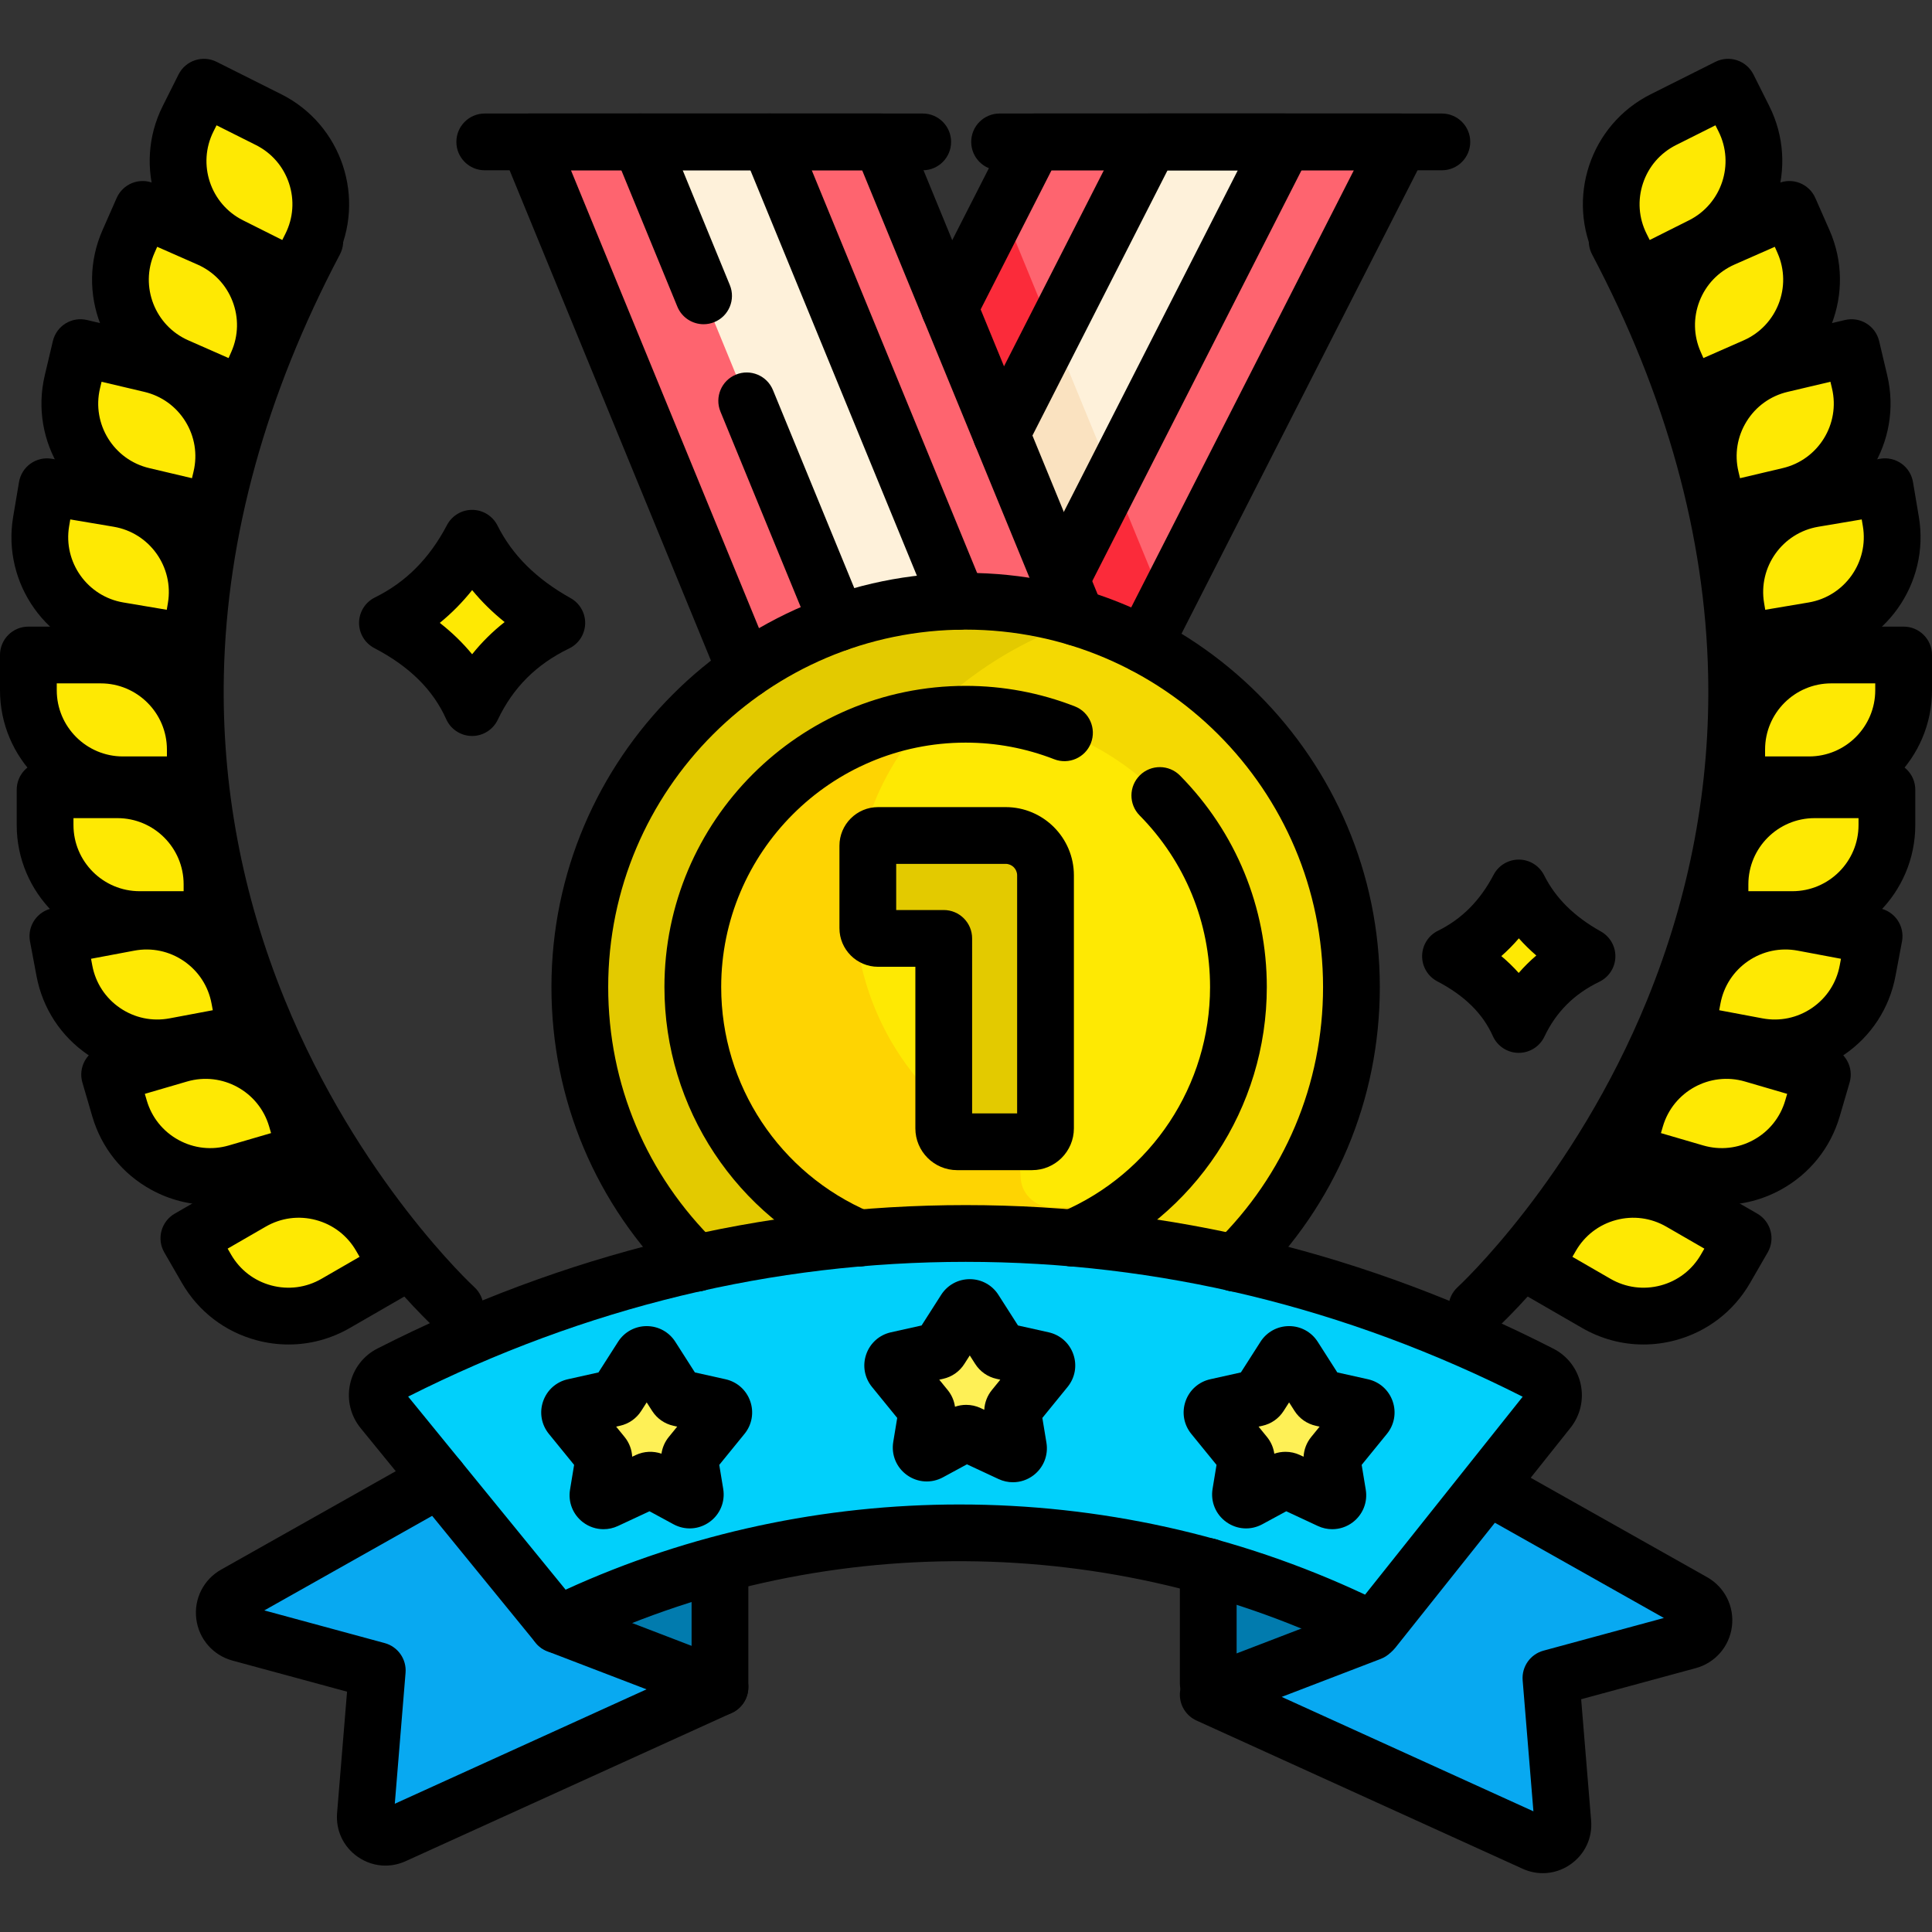 <svg id="Capa_1" enable-background="new 0 0 510.588 510.588" height="512" viewBox="0 0 510.588 510.588" width="512" xmlns="http://www.w3.org/2000/svg"><rect x="0" y="0" width="510.588" height="510.588" fill="#333333" stroke="none"/><g fill="#fee903"><path d="m60.848 64.921 17.096 8.572 4.178-8.333c6.186-12.337 1.199-27.353-11.138-33.539l-13.238-6.637c-2.131-1.069-4.725-.207-5.793 1.924l-2.243 4.474c-6.186 12.337-1.199 27.353 11.138 33.539z"/><path d="m46.749 96.81 17.505 7.704 3.755-8.532c5.559-12.632-.174-27.378-12.805-32.938l-13.554-5.965c-2.182-.96-4.729.03-5.69 2.212l-2.016 4.581c-5.56 12.632.174 27.379 12.805 32.938z"/><path d="m37.698 131.006 18.612 4.398 2.144-9.072c3.173-13.431-5.142-26.892-18.573-30.065l-14.411-3.406c-2.32-.548-4.645.888-5.193 3.208l-1.151 4.871c-3.174 13.432 5.141 26.892 18.572 30.066z"/><path d="m31.363 166.617 18.859 3.177 1.549-9.192c2.293-13.609-6.881-26.5-20.49-28.793l-14.603-2.46c-2.351-.396-4.578 1.189-4.974 3.539l-.832 4.936c-2.292 13.609 6.882 26.5 20.491 28.793z"/><path d="m32.489 207.411h19.125v-9.322c0-13.801-11.188-24.989-24.989-24.989h-14.808c-2.384 0-4.317 1.933-4.317 4.317v5.005c0 13.801 11.188 24.989 24.989 24.989z"/><path d="m36.906 243.028h19.125v-9.322c0-13.801-11.188-24.989-24.989-24.989h-14.808c-2.384 0-4.317 1.933-4.317 4.317v5.005c0 13.801 11.188 24.989 24.989 24.989z"/><path d="m46.199 276.501 18.795-3.535-1.723-9.161c-2.551-13.563-15.614-22.491-29.177-19.94l-14.553 2.737c-2.343.441-3.885 2.697-3.444 5.04l.925 4.919c2.551 13.563 15.614 22.491 29.177 19.94z"/><path d="m62.582 309.914 18.358-5.363-2.614-8.948c-3.87-13.247-17.746-20.849-30.993-16.979l-14.214 4.152c-2.288.668-3.601 3.065-2.933 5.354l1.404 4.804c3.868 13.249 17.745 20.85 30.992 16.98z"/><path d="m88.713 344.461 16.563-9.562-4.661-8.073c-6.9-11.952-22.183-16.047-34.135-9.147l-12.824 7.404c-2.065 1.192-2.772 3.832-1.58 5.897l2.503 4.335c6.899 11.952 22.182 16.047 34.134 9.146z"/><path d="m449.74 64.921-17.096 8.572-4.178-8.333c-6.186-12.337-1.199-27.353 11.138-33.539l12.582-6.309c2.493-1.25 5.528-.242 6.778 2.251l1.915 3.819c6.185 12.337 1.198 27.353-11.139 33.539z"/><path d="m463.839 96.81-17.505 7.704-3.755-8.532c-5.56-12.632.174-27.378 12.805-32.938l12.882-5.67c2.553-1.124 5.533.035 6.657 2.588l1.721 3.91c5.559 12.632-.174 27.379-12.805 32.938z"/><path d="m472.89 131.006-18.612 4.398-2.143-9.072c-3.173-13.431 5.142-26.892 18.573-30.065l13.698-3.236c2.714-.641 5.435 1.039 6.076 3.754l.982 4.157c3.172 13.43-5.143 26.89-18.574 30.064z"/><path d="m479.225 166.617-18.859 3.177-1.549-9.192c-2.293-13.609 6.881-26.5 20.49-28.793l13.879-2.338c2.75-.463 5.356 1.391 5.819 4.141l.71 4.212c2.293 13.609-6.881 26.5-20.49 28.793z"/><path d="m478.099 207.411h-19.125v-9.322c0-13.801 11.188-24.989 24.989-24.989h14.075c2.789 0 5.05 2.261 5.05 5.05v4.272c0 13.801-11.188 24.989-24.989 24.989z"/><path d="m473.682 243.028h-19.125v-9.322c0-13.801 11.188-24.989 24.989-24.989h14.075c2.789 0 5.05 2.261 5.05 5.05v4.272c0 13.801-11.188 24.989-24.989 24.989z"/><path d="m464.389 276.501-18.795-3.535 1.723-9.161c2.551-13.563 15.614-22.491 29.177-19.94l13.832 2.601c2.741.516 4.545 3.155 4.03 5.897l-.789 4.198c-2.552 13.563-15.615 22.491-29.178 19.94z"/><path d="m448.006 309.914-18.358-5.363 2.614-8.948c3.87-13.247 17.746-20.849 30.993-16.979l13.51 3.947c2.677.782 4.214 3.586 3.431 6.264l-1.198 4.1c-3.869 13.248-17.745 20.849-30.992 16.979z"/><path d="m421.874 344.461-16.563-9.562 4.661-8.073c6.9-11.952 22.183-16.047 34.135-9.147l12.189 7.037c2.415 1.395 3.243 4.483 1.848 6.899l-2.136 3.699c-6.899 11.953-22.182 16.048-34.134 9.147z"/></g><path d="m302.323 170.428 67.709-132.927h-96.728l-22.382 43.941-8.631 19.618v114.032h59.698z" fill="#fe646f"/><path d="m264.604 54.581-13.682 26.861-8.631 19.618v105.233h39.239 20.525l.268-35.866 5.455-10.708z" fill="#fb2b3a"/><path d="m280.41 153.253 58.961-115.752h-35.406l-39.358 77.267v75.488h15.891z" fill="#fef1da"/><path d="m278.289 87.908-13.682 26.861v75.487h15.891l-.088-37.003 13.682-26.861z" fill="#fae2c0"/><path d="m284.485 163.176-51.607-125.675h-93.174l57.329 139.61 7.487 20.382h48.684 31.281z" fill="#fe646f"/><path d="m253.204 158.923-49.86-121.422h-34.105l52.202 127.125v32.867h31.763z" fill="#fef1da"/><path d="m326.37 333.858c18.99-18.519 30.786-44.378 30.786-72.998 0-56.312-45.65-101.962-101.962-101.962s-101.962 45.65-101.962 101.962c0 28.62 11.797 54.481 30.787 73v18.631h142.632z" fill="#f4d902"/><path d="m215.451 260.86c0-45.462 29.756-83.969 70.853-97.122-9.808-3.139-20.259-4.84-31.109-4.84-56.312 0-101.962 45.65-101.962 101.962 0 28.62 11.797 54.481 30.787 73v18.631h62.218v-18.631c-18.99-18.519-30.787-44.38-30.787-73z" fill="#e3ca00"/><path d="m283.432 327.214c25.783-10.987 43.86-36.557 43.86-66.354 0-39.819-32.279-72.098-72.098-72.098-39.818 0-72.098 32.279-72.098 72.098 0 29.8 18.081 55.373 43.869 66.357v13.594h57.009z" fill="#fee903"/><path d="m297.743 319.052h-19.721c-4.593 0-8.317-3.724-8.317-8.317 0-3.114-1.738-5.971-4.512-7.387-23.361-11.928-39.357-36.218-39.357-64.248 0-19.273 7.577-36.766 19.897-49.701-35.344 4.637-62.636 34.851-62.636 71.46 0 29.8 18.081 55.373 43.869 66.357v13.594h57.009l-.543-13.598c5.101-2.172 9.894-4.925 14.311-8.16z" fill="#fed402"/><path d="m447.464 423.351c4.36 2.45 3.55 8.96-1.28 10.27l-36.3 9.85 3.14 38.27c.34 4.07-3.82 6.99-7.53 5.3l-86.18-39.17 1-.38 41.9-16.08.37-.76c.1.05.2.1.3.15l30.34-38.09.33.26z" fill="#08a9f1"/><path d="m190.274 445.871-86.18 39.17c-3.71 1.69-7.87-1.23-7.53-5.3l3.14-38.27-36.3-9.85c-4.83-1.31-5.64-7.82-1.28-10.27l53.91-30.38 31.34 38.44z" fill="#08a9f1"/><path d="m362.584 430.651-.37.76-42.9 16.46v-3-30.84c14.83 4.12 29.33 9.66 43.27 16.62z" fill="#017bae"/><path d="m190.274 415.001v30.87l-42.9-16.46c13.71-6.68 27.95-11.98 42.5-15.9z" fill="#017bae"/><path d="m319.314 414.031c-42.26-11.75-87.18-11.93-129.44-.52-14.55 3.92-28.79 9.22-42.5 15.9l-31.34-38.44-14.91-18.28c-2.54-3.12-1.55-7.8 2.03-9.62 97.07-49.42 207.06-49.49 303.96.03 3.55 1.82 4.55 6.44 2.07 9.57l-15.96 20.04-30.34 38.09c-.1-.05-.2-.1-.3-.15-13.94-6.96-28.44-12.5-43.27-16.62z" fill="#01d0fb"/><path d="m229.346 223.507v21.788c0 1.494 1.211 2.706 2.706 2.706h17.359v50.206c0 1.955 1.585 3.541 3.541 3.541h19.815c1.955 0 3.541-1.585 3.541-3.541v-66.873c0-5.817-4.715-10.532-10.532-10.532h-33.723c-1.496 0-2.707 1.211-2.707 2.705z" fill="#e3ca00"/><path d="m257.541 346.238 6.511 10.189c.211.33.543.562.925.647l10.526 2.346c1.074.239 1.52 1.525.826 2.378l-8.384 10.301c-.268.329-.381.756-.312 1.175l1.522 9.23c.194 1.174-1.007 2.084-2.085 1.582l-11.1-5.175c-.425-.198-.918-.183-1.33.04l-9.005 4.88c-1.082.586-2.365-.327-2.165-1.542l1.486-9.015c.069-.418-.045-.846-.312-1.175l-8.384-10.301c-.694-.853-.248-2.139.826-2.378l10.526-2.346c.382-.085.714-.318.925-.647l6.511-10.189c.581-.91 1.911-.91 2.493 0z" fill="#fef056"/><path d="m341.929 358.646 6.511 10.189c.211.33.543.562.925.647l10.526 2.346c1.074.239 1.52 1.525.826 2.378l-8.384 10.301c-.268.329-.381.756-.312 1.175l1.522 9.23c.194 1.174-1.007 2.084-2.085 1.582l-11.1-5.175c-.425-.198-.918-.183-1.33.04l-9.005 4.88c-1.082.586-2.365-.327-2.165-1.542l1.486-9.015c.069-.418-.045-.846-.312-1.175l-8.384-10.301c-.694-.853-.248-2.139.826-2.378l10.526-2.346c.382-.085.714-.318.925-.647l6.511-10.189c.581-.91 1.911-.91 2.493 0z" fill="#fef056"/><path d="m169.659 358.646-6.511 10.189c-.211.33-.543.562-.925.647l-10.526 2.346c-1.074.239-1.52 1.525-.826 2.378l8.384 10.301c.268.329.381.756.312 1.175l-1.522 9.23c-.194 1.174 1.007 2.084 2.085 1.582l11.1-5.175c.425-.198.918-.183 1.33.04l9.005 4.88c1.082.586 2.365-.327 2.165-1.542l-1.486-9.015c-.069-.418.045-.846.312-1.175l8.384-10.301c.694-.853.248-2.139-.826-2.378l-10.526-2.346c-.382-.085-.714-.318-.925-.647l-6.511-10.189c-.582-.91-1.911-.91-2.493 0z" fill="#fef056"/><path d="m399.432 238.046c-3.312 5.244-7.497 9.534-12.66 12.754-1.43.892-1.437 2.977-.006 3.867 5.369 3.339 9.655 7.431 12.677 12.402.897 1.475 3.014 1.483 3.912.009 3.128-5.13 7.321-9.326 12.647-12.528 1.439-.865 1.468-2.942.062-3.86-5.116-3.338-9.485-7.444-12.785-12.649-.894-1.409-2.955-1.406-3.847.005z" fill="#fee903"/><path d="m121.985 147.022c-3.919 6.04-8.795 11.033-14.737 14.859-2.041 1.314-1.955 4.296.089 5.606 6.126 3.925 11.076 8.667 14.668 14.353 1.298 2.055 4.305 2.061 5.601.005 3.701-5.873 8.558-10.733 14.636-14.521 2.08-1.296 2.153-4.261.116-5.625-5.884-3.938-10.945-8.724-14.852-14.695-1.292-1.975-4.237-1.961-5.521.018z" fill="#fee903"/><path d="m362.879 438.305c-1.137 0-2.284-.258-3.355-.795-65.34-32.734-143.42-33.244-208.865-1.357-3.129 1.524-6.897.695-9.098-2.003l-46.247-56.717c-2.653-3.252-3.678-7.476-2.811-11.586.868-4.11 3.512-7.561 7.254-9.465 49.391-25.144 101.688-37.896 155.439-37.9h.031c53.787 0 106.034 12.766 155.295 37.942 3.708 1.896 6.339 5.317 7.22 9.39.88 4.07-.104 8.272-2.696 11.528l-46.296 58.135c-1.462 1.836-3.644 2.828-5.871 2.828zm-109.303-40.702c36.701 0 73.423 7.949 107.181 23.832l41.655-52.307c-46.746-23.652-96.265-35.646-147.185-35.646-.013 0-.018 0-.03 0-50.891.004-100.454 11.985-147.332 35.608l41.612 51.033c32.833-15.016 68.459-22.52 104.099-22.52z"/><path d="m101.857 493.041c-2.586 0-5.146-.796-7.364-2.356-3.764-2.647-5.785-6.967-5.408-11.553l2.634-32.057-30.281-8.217c-5.15-1.397-8.904-5.723-9.564-11.018s1.917-10.408 6.565-13.027l53.909-30.377c3.608-2.031 8.183-.756 10.216 2.853s.756 8.183-2.853 10.216l-49.858 28.095 31.815 8.633c3.49.947 5.807 4.249 5.511 7.853l-2.844 34.61 66.527-30.238-26.177-10.045c-3.866-1.483-5.799-5.822-4.314-9.689 1.483-3.865 5.816-5.803 9.689-4.314l42.9 16.463c2.822 1.083 4.718 3.755 4.81 6.776.091 3.021-1.642 5.803-4.394 7.054l-86.182 39.172c-1.719.779-3.534 1.166-5.337 1.166z"/><path d="m190.273 453.373c-4.143 0-7.5-3.357-7.5-7.5v-30.872c0-4.143 3.357-7.5 7.5-7.5s7.5 3.357 7.5 7.5v30.872c0 4.143-3.357 7.5-7.5 7.5z"/><path d="m407.729 495.041c-1.802 0-3.616-.386-5.337-1.168l-86.182-39.172c-2.752-1.251-4.484-4.032-4.394-7.054.092-3.021 1.987-5.693 4.81-6.776l42.9-16.463c3.869-1.483 8.206.448 9.689 4.314 1.484 3.867-.448 8.206-4.314 9.689l-26.177 10.045 66.527 30.239-2.844-34.611c-.296-3.604 2.021-6.905 5.511-7.853l31.815-8.633-49.858-28.095c-3.608-2.033-4.886-6.607-2.853-10.216s6.606-4.884 10.216-2.853l53.909 30.377c4.648 2.619 7.226 7.732 6.565 13.027s-4.414 9.62-9.564 11.018l-30.281 8.217 2.634 32.057c.377 4.586-1.645 8.905-5.408 11.553-2.216 1.562-4.777 2.358-7.364 2.358zm36.057-65.159h.01z"/><path d="m319.314 452.373c-4.143 0-7.5-3.357-7.5-7.5v-30.872c0-4.143 3.357-7.5 7.5-7.5s7.5 3.357 7.5 7.5v30.872c0 4.143-3.357 7.5-7.5 7.5z"/><path d="m120.286 353.192c-1.8 0-3.604-.644-5.04-1.95-1.333-1.212-32.889-30.27-53.629-80.773-12.199-29.708-18.074-60.68-17.46-92.057.766-39.11 11.67-78.872 32.409-118.181 1.935-3.662 6.47-5.065 10.134-3.134 3.663 1.934 5.066 6.47 3.134 10.134-19.566 37.084-29.886 74.454-30.671 111.074-.628 29.242 4.787 58.138 16.093 85.885 19.384 47.571 49.783 75.681 50.088 75.959 3.056 2.792 3.276 7.534.488 10.593-1.479 1.623-3.51 2.45-5.546 2.45z"/><path d="m77.944 80.993c-1.156 0-2.309-.268-3.361-.796l-17.097-8.572h-.001c-16.013-8.03-22.509-27.591-14.479-43.604l4.179-8.334c1.855-3.702 6.364-5.2 10.065-3.342l17.096 8.572c16.015 8.028 22.51 27.59 14.48 43.604l-4.177 8.334c-.892 1.778-2.453 3.129-4.341 3.756-.769.255-1.568.382-2.364.382zm-13.735-22.776 10.392 5.21.816-1.629c2.095-4.176 2.437-8.917.965-13.351-1.473-4.434-4.583-8.028-8.759-10.122l-10.392-5.21-.817 1.629c-4.321 8.619-.825 19.15 7.795 23.473z"/><path d="m64.254 112.015c-1.03 0-2.06-.212-3.021-.636l-17.505-7.704c-16.397-7.216-23.865-26.427-16.648-42.824l3.755-8.532c.801-1.82 2.293-3.248 4.146-3.969s3.917-.677 5.739.126l17.505 7.705c7.942 3.495 14.048 9.874 17.192 17.963s2.951 16.917-.545 24.86l-3.755 8.532c-.801 1.82-2.293 3.248-4.146 3.969-.874.34-1.796.51-2.717.51zm-14.483-22.069 10.64 4.683.734-1.668c1.882-4.275 1.985-9.028.293-13.382s-4.979-7.788-9.255-9.67l-10.64-4.684-.734 1.668c-3.885 8.827.135 19.169 8.962 23.053z"/><path d="m56.317 142.905c-.571 0-1.151-.065-1.731-.203l-18.612-4.397c-17.434-4.119-28.267-21.654-24.147-39.089l2.144-9.072c.952-4.031 4.992-6.535 9.023-5.574l18.612 4.397c8.446 1.995 15.608 7.16 20.17 14.544 4.561 7.383 5.974 16.1 3.978 24.545l-2.144 9.072c-.816 3.451-3.894 5.777-7.293 5.777zm-16.894-19.198 11.313 2.673.419-1.773c1.074-4.546.313-9.238-2.142-13.213s-6.311-6.755-10.857-7.829l-11.313-2.673-.419 1.773c-2.217 9.385 3.614 18.824 12.999 21.042z"/><path d="m50.222 177.295c-.415 0-.832-.034-1.246-.104l-18.858-3.178c-17.666-2.977-29.616-19.77-26.64-37.435l1.549-9.192c.33-1.962 1.427-3.711 3.047-4.864 1.621-1.154 3.636-1.618 5.595-1.285l18.859 3.178c17.665 2.977 29.615 19.77 26.639 37.435l-1.549 9.192c-.33 1.962-1.427 3.711-3.047 4.864-1.279.91-2.801 1.389-4.349 1.389zm-31.651-40.021-.303 1.797c-1.602 9.509 4.831 18.549 14.341 20.151l11.463 1.932.303-1.797c1.602-9.509-4.831-18.549-14.34-20.151z"/><path d="m51.614 214.911h-19.125c-17.915 0-32.489-14.574-32.489-32.489v-9.321c0-4.143 3.357-7.5 7.5-7.5h19.125c17.915 0 32.489 14.574 32.489 32.488v9.322c0 4.143-3.357 7.5-7.5 7.5zm-36.614-34.31v1.821c0 9.644 7.846 17.489 17.489 17.489h11.625v-1.822c0-9.644-7.846-17.488-17.489-17.488z"/><path d="m56.031 250.527h-19.125c-17.915 0-32.489-14.574-32.489-32.488v-9.322c0-4.143 3.357-7.5 7.5-7.5h19.125c17.915 0 32.489 14.574 32.489 32.489v9.321c0 4.143-3.357 7.5-7.5 7.5zm-36.614-34.31v1.822c0 9.644 7.846 17.488 17.489 17.488h11.625v-1.821c0-9.644-7.846-17.489-17.489-17.489z"/><path d="m41.513 284.441c-6.477 0-12.8-1.94-18.264-5.675-7.164-4.896-11.993-12.29-13.598-20.819l-1.723-9.161c-.367-1.954.057-3.976 1.179-5.617 1.123-1.643 2.852-2.771 4.807-3.14l18.795-3.534c8.526-1.604 17.171.21 24.336 5.105 7.164 4.896 11.993 12.29 13.598 20.819l1.724 9.16c.367 1.955-.057 3.976-1.179 5.618s-2.852 2.771-4.806 3.14l-18.796 3.535h-.001c-2.024.381-4.056.569-6.072.569zm4.686-7.94h.01zm-22.142-23.117.337 1.791c.863 4.591 3.463 8.571 7.319 11.207s8.507 3.61 13.101 2.748h-.001l11.425-2.148-.337-1.79c-.863-4.592-3.463-8.571-7.319-11.207s-8.507-3.611-13.101-2.748z"/><path d="m55.529 318.432c-5.384 0-10.711-1.352-15.563-4.01-7.611-4.17-13.144-11.054-15.576-19.384l-2.614-8.947c-1.161-3.977 1.12-8.141 5.096-9.303l18.357-5.363c17.195-5.023 35.273 4.88 40.297 22.075l2.613 8.949c1.161 3.976-1.12 8.141-5.097 9.302l-18.357 5.362h.001c-3.019.882-6.097 1.319-9.157 1.319zm-17.252-29.349.511 1.749c1.31 4.484 4.287 8.189 8.384 10.434 4.099 2.245 8.824 2.76 13.307 1.449h.001l11.158-3.26-.511-1.749c-2.704-9.257-12.441-14.589-21.692-11.883z"/><path d="m76.271 355.323c-2.821 0-5.662-.371-8.461-1.121-8.383-2.246-15.389-7.622-19.728-15.138l-4.661-8.073c-.995-1.723-1.265-3.77-.749-5.691.515-1.921 1.771-3.56 3.494-4.554l16.563-9.562c7.517-4.34 16.273-5.491 24.653-3.246 8.383 2.246 15.389 7.622 19.728 15.138l4.661 8.072c.994 1.723 1.265 3.77.749 5.691-.515 1.921-1.771 3.56-3.494 4.554l-16.563 9.563c-5.005 2.891-10.562 4.367-16.192 4.367zm12.443-10.862h.01zm-28.552-14.475.911 1.578c2.336 4.046 6.107 6.939 10.619 8.148s9.225.59 13.271-1.747l10.067-5.813-.911-1.577c-2.336-4.046-6.107-6.939-10.619-8.148-4.517-1.212-9.226-.589-13.271 1.747z"/><path d="m390.298 353.193c-2.039 0-4.071-.826-5.551-2.454-2.785-3.063-2.562-7.802.497-10.59.305-.278 30.704-28.388 50.088-75.959 11.306-27.747 16.721-56.643 16.093-85.885-.785-36.62-11.104-73.99-30.671-111.074-1.933-3.664-.529-8.2 3.134-10.134 3.665-1.929 8.2-.528 10.134 3.134 20.739 39.309 31.644 79.07 32.409 118.181.614 31.377-5.261 62.349-17.46 92.057-20.74 50.504-52.296 79.562-53.629 80.773-1.438 1.306-3.243 1.951-5.044 1.951z"/><path d="m432.644 80.993c-.796 0-1.595-.127-2.364-.383-1.888-.627-3.449-1.978-4.341-3.756l-4.178-8.334c-8.028-16.014-1.533-35.575 14.481-43.604l17.096-8.572c3.701-1.856 8.209-.361 10.065 3.342l4.179 8.333c8.029 16.015 1.533 35.575-14.479 43.605h-.001l-17.097 8.572c-1.053.53-2.205.797-3.361.797zm17.096-16.072h.01zm3.616-31.806-10.392 5.21c-4.176 2.094-7.286 5.688-8.759 10.122-1.472 4.434-1.13 9.175.964 13.351l.817 1.629 10.392-5.21h-.001c8.621-4.323 12.117-14.854 7.796-23.474z"/><path d="m446.334 112.015c-.921 0-1.843-.17-2.718-.51-1.854-.721-3.346-2.148-4.146-3.969l-3.755-8.532c-3.496-7.943-3.689-16.771-.545-24.86s9.25-14.468 17.192-17.963l17.505-7.705c1.822-.802 3.887-.846 5.739-.126 1.854.721 3.346 2.148 4.146 3.969l3.755 8.532c7.217 16.397-.251 35.608-16.647 42.824l-17.505 7.704c-.961.424-1.991.636-3.021.636zm17.505-15.204h.01zm5.206-31.585-10.64 4.684c-4.275 1.882-7.563 5.315-9.255 9.67-1.692 4.354-1.589 9.106.293 13.382l.734 1.668 10.64-4.683c8.826-3.885 12.847-14.227 8.962-23.053z"/><path d="m454.271 142.905c-3.398 0-6.477-2.326-7.292-5.777l-2.144-9.072c-1.996-8.445-.583-17.162 3.978-24.545 4.562-7.384 11.724-12.549 20.17-14.544l18.612-4.397c4.029-.954 8.07 1.543 9.023 5.574l2.144 9.072c4.119 17.435-6.714 34.97-24.147 39.089l-18.612 4.397c-.581.137-1.161.203-1.732.203zm18.619-11.899h.01zm10.855-30.114-11.313 2.673c-4.547 1.074-8.402 3.854-10.857 7.829s-3.216 8.667-2.142 13.213l.419 1.773 11.313-2.673c9.385-2.218 15.216-11.657 12.999-21.042z"/><path d="m460.366 177.295c-1.549 0-3.07-.479-4.349-1.39-1.62-1.153-2.717-2.902-3.047-4.864l-1.549-9.192c-2.977-17.665 8.974-34.458 26.639-37.435l18.859-3.178c1.96-.334 3.974.131 5.595 1.285 1.62 1.153 2.717 2.902 3.047 4.864l1.549 9.192c2.977 17.665-8.974 34.458-26.64 37.435l-18.858 3.178c-.414.071-.831.105-1.246.105zm31.651-40.021-11.464 1.932c-9.509 1.603-15.941 10.643-14.34 20.151l.303 1.797 11.463-1.932c9.51-1.603 15.942-10.643 14.341-20.151z"/><path d="m478.099 214.911h-19.125c-4.143 0-7.5-3.357-7.5-7.5v-9.322c0-17.914 14.574-32.488 32.489-32.488h19.125c4.143 0 7.5 3.357 7.5 7.5v9.321c0 17.915-14.574 32.489-32.489 32.489zm-11.625-15h11.625c9.644 0 17.489-7.846 17.489-17.489v-1.821h-11.625c-9.644 0-17.489 7.845-17.489 17.488z"/><path d="m473.682 250.527h-19.125c-4.143 0-7.5-3.357-7.5-7.5v-9.321c0-17.915 14.574-32.489 32.489-32.489h19.125c4.143 0 7.5 3.357 7.5 7.5v9.322c0 17.914-14.574 32.488-32.489 32.488zm-11.625-15h11.625c9.644 0 17.489-7.845 17.489-17.488v-1.822h-11.625c-9.644 0-17.489 7.846-17.489 17.489z"/><path d="m469.075 284.441c-2.017 0-4.047-.188-6.072-.568h-.001l-18.796-3.535c-1.954-.368-3.684-1.497-4.806-3.14s-1.546-3.663-1.179-5.618l1.724-9.161c1.604-8.528 6.434-15.922 13.598-20.818 7.166-4.896 15.811-6.708 24.336-5.105l18.795 3.534c1.955.368 3.684 1.497 4.807 3.14 1.122 1.642 1.546 3.663 1.179 5.617l-1.723 9.161c-1.604 8.529-6.434 15.923-13.598 20.819-5.463 3.732-11.787 5.674-18.264 5.674zm-3.301-15.311c4.592.862 9.243-.112 13.101-2.748 3.856-2.636 6.456-6.616 7.319-11.207l.337-1.791-11.424-2.147c-4.598-.864-9.245.113-13.101 2.748-3.856 2.636-6.456 6.615-7.319 11.206l-.337 1.791z"/><path d="m455.059 318.432c-3.06 0-6.137-.437-9.156-1.318l-18.356-5.362c-3.977-1.161-6.258-5.326-5.097-9.302l2.613-8.948c5.023-17.196 23.098-27.095 40.296-22.076l18.358 5.363c3.976 1.162 6.257 5.326 5.096 9.303l-2.614 8.948c-2.433 8.329-7.965 15.213-15.576 19.383-4.853 2.657-10.181 4.009-15.564 4.009zm-16.109-18.977 11.158 3.26h.001c4.481 1.308 9.209.795 13.307-1.449 4.097-2.244 7.074-5.949 8.384-10.433l.511-1.75-11.158-3.26c-9.253-2.71-18.987 2.626-21.691 11.884z"/><path d="m434.316 355.323c-5.631 0-11.186-1.477-16.192-4.367l-16.563-9.563c-1.723-.994-2.979-2.633-3.494-4.554-.516-1.922-.245-3.969.749-5.691l4.661-8.072c4.339-7.516 11.345-12.892 19.728-15.138 8.385-2.247 17.14-1.093 24.653 3.246l16.563 9.562c1.723.994 2.979 2.633 3.494 4.554.516 1.922.246 3.969-.749 5.691l-4.661 8.073c-4.339 7.516-11.345 12.892-19.728 15.138-2.798.75-5.639 1.121-8.461 1.121zm-8.692-17.357c4.045 2.336 8.759 2.954 13.271 1.747 4.512-1.209 8.283-4.103 10.619-8.148l.911-1.578-10.067-5.812c-4.045-2.335-8.758-2.957-13.271-1.747-4.512 1.209-8.283 4.103-10.619 8.148l-.911 1.577z"/><path d="m184.02 341.359c-1.888 0-3.777-.708-5.235-2.131-21.313-20.783-33.051-48.615-33.051-78.369 0-60.357 49.104-109.461 109.461-109.461s109.462 49.104 109.462 109.461c0 29.754-11.737 57.586-33.05 78.368-2.966 2.895-7.714 2.83-10.606-.134-2.892-2.966-2.831-7.714.134-10.606 18.394-17.935 28.522-41.952 28.522-67.628 0-52.086-42.375-94.461-94.462-94.461-52.086 0-94.461 42.375-94.461 94.461 0 25.676 10.13 49.693 28.523 67.631 2.966 2.892 3.025 7.64.133 10.605-1.47 1.508-3.419 2.264-5.37 2.264z"/><path d="m283.436 334.715c-2.916 0-5.688-1.71-6.903-4.563-1.624-3.811.148-8.216 3.96-9.839 23.873-10.173 39.3-33.51 39.3-59.454 0-17.081-6.611-33.189-18.617-45.358-2.909-2.949-2.877-7.697.071-10.606 2.95-2.909 7.696-2.877 10.606.071 14.793 14.994 22.939 34.844 22.939 55.894 0 31.967-19.006 60.72-48.421 73.253-.958.409-1.956.602-2.935.602z"/><path d="m226.962 334.719c-.98 0-1.977-.193-2.936-.602-29.42-12.531-48.43-41.287-48.43-73.258 0-43.891 35.707-79.598 79.598-79.598 9.913 0 19.617 1.821 28.845 5.412 3.86 1.502 5.771 5.85 4.27 9.709-1.502 3.86-5.85 5.771-9.709 4.27-7.486-2.913-15.361-4.391-23.405-4.391-35.619 0-64.598 28.979-64.598 64.598 0 25.948 15.43 49.286 39.309 59.457 3.811 1.623 5.584 6.028 3.961 9.84-1.216 2.852-3.989 4.563-6.905 4.563z"/><path d="m272.767 309.247h-19.815c-6.088 0-11.04-4.952-11.04-11.04v-42.706h-9.859c-5.628 0-10.206-4.578-10.206-10.206v-21.788c0-5.627 4.578-10.205 10.206-10.205h33.723c9.943 0 18.032 8.089 18.032 18.032v66.873c-.001 6.088-4.954 11.04-11.041 11.04zm-15.856-15h11.896v-62.913c0-1.672-1.36-3.032-3.032-3.032h-28.929v12.199h12.565c4.143 0 7.5 3.357 7.5 7.5z"/><path d="m197.036 184.613c-2.952 0-5.75-1.754-6.94-4.653l-57.329-139.61c-.95-2.313-.685-4.947.708-7.025 1.393-2.077 3.729-3.323 6.229-3.323h93.175c3.042 0 5.782 1.837 6.938 4.651l51.606 125.675c1.574 3.831-.257 8.213-4.089 9.786-3.83 1.574-8.213-.258-9.786-4.089l-49.697-121.024h-76.959l53.079 129.262c1.574 3.831-.257 8.213-4.089 9.786-.932.383-1.897.564-2.846.564z"/><path d="m185.947 85.687c-2.952 0-5.75-1.754-6.94-4.653l-16.706-40.685c-1.574-3.831.257-8.213 4.089-9.786 3.828-1.574 8.213.257 9.786 4.089l16.706 40.685c1.574 3.831-.257 8.213-4.089 9.786-.932.382-1.897.564-2.846.564z"/><path d="m253.207 166.426c-2.952 0-5.75-1.754-6.94-4.653l-49.86-121.424c-1.574-3.831.257-8.213 4.089-9.786 3.829-1.574 8.213.257 9.786 4.089l49.86 121.424c1.574 3.831-.257 8.213-4.089 9.786-.932.382-1.897.564-2.846.564z"/><path d="m221.443 172.128c-2.952 0-5.75-1.754-6.94-4.653l-24.1-58.69c-1.574-3.831.257-8.213 4.089-9.786 3.83-1.573 8.213.258 9.786 4.089l24.1 58.69c1.574 3.831-.257 8.213-4.089 9.786-.932.382-1.896.564-2.846.564z"/><path d="m302.317 177.93c-1.146 0-2.308-.264-3.398-.819-3.69-1.88-5.159-6.396-3.278-10.087l62.154-122.022h-79.895l-20.296 39.845c-1.879 3.692-6.395 5.16-10.087 3.278-3.69-1.88-5.159-6.396-3.278-10.087l22.382-43.94c1.28-2.513 3.862-4.096 6.683-4.096h96.729c2.609 0 5.031 1.356 6.395 3.581s1.473 4.998.288 7.323l-67.709 132.927c-1.325 2.6-3.959 4.097-6.69 4.097z"/><path d="m280.404 160.755c-1.146 0-2.308-.264-3.398-.819-3.69-1.88-5.159-6.396-3.278-10.087l53.406-104.848h-18.572l-37.271 73.172c-1.879 3.692-6.396 5.16-10.087 3.278-3.69-1.88-5.159-6.396-3.278-10.087l39.357-77.268c1.28-2.513 3.862-4.096 6.683-4.096h35.406c2.609 0 5.031 1.356 6.395 3.581s1.473 4.998.288 7.323l-58.961 115.752c-1.325 2.602-3.959 4.099-6.69 4.099z"/><path d="m243.857 45.001h-115.746c-4.143 0-7.5-3.357-7.5-7.5s3.357-7.5 7.5-7.5h115.746c4.143 0 7.5 3.357 7.5 7.5s-3.357 7.5-7.5 7.5z"/><path d="m381.055 45.001h-116.884c-4.143 0-7.5-3.357-7.5-7.5s3.357-7.5 7.5-7.5h116.884c4.143 0 7.5 3.357 7.5 7.5s-3.358 7.5-7.5 7.5z"/><path d="m267.699 391.728c-1.289 0-2.585-.279-3.801-.846l-8.352-3.894-6.34 3.436c-3.037 1.646-6.672 1.425-9.485-.578-2.814-2.004-4.214-5.367-3.652-8.777l1.046-6.339-6.672-8.197c-1.979-2.43-2.548-5.649-1.52-8.612 1.028-2.962 3.469-5.138 6.529-5.82l8.102-1.806 5.173-8.094c1.657-2.596 4.486-4.146 7.566-4.146s5.908 1.55 7.566 4.146l5.173 8.094 8.101 1.806c3.062.683 5.502 2.858 6.53 5.82 1.028 2.963.459 6.183-1.521 8.614l-6.67 8.195 1.081 6.554c.543 3.297-.773 6.599-3.435 8.616-1.591 1.208-3.497 1.827-5.419 1.828zm-12.354-20.452c1.297 0 2.596.278 3.796.839l.984.459c.098-1.891.789-3.717 2-5.206l2.235-2.746-1.015-.227c-2.334-.52-4.33-1.916-5.617-3.934l-1.435-2.246-1.438 2.25c-1.283 2.014-3.279 3.41-5.615 3.931l-1.013.226 2.232 2.743c1.042 1.28 1.699 2.809 1.926 4.409.955-.332 1.957-.498 2.96-.498zm18.526-4.536h.01z"/><path d="m352.087 404.136c-1.289 0-2.585-.279-3.801-.846l-8.351-3.894-6.34 3.436c-3.034 1.646-6.67 1.427-9.485-.579-2.815-2.004-4.215-5.366-3.653-8.776l1.045-6.339-6.671-8.196c-1.98-2.434-2.547-5.654-1.519-8.615 1.029-2.962 3.471-5.137 6.53-5.818l8.101-1.806 5.173-8.094c1.659-2.596 4.487-4.145 7.566-4.145h.003c3.08.001 5.908 1.552 7.564 4.146l5.171 8.092 8.102 1.806c3.061.682 5.501 2.857 6.529 5.818 1.028 2.962.462 6.182-1.517 8.614l-6.674 8.197 1.081 6.555c.545 3.291-.77 6.593-3.431 8.613-1.592 1.21-3.499 1.831-5.423 1.831zm-5.945-8.007c0 .003.001.006.001.008zm-6.409-12.445c1.297 0 2.596.278 3.796.839l.982.458c.098-1.885.789-3.713 2.002-5.205l2.235-2.746-1.016-.227c-2.33-.52-4.32-1.912-5.608-3.921l-1.442-2.258-1.438 2.249c-1.294 2.02-3.286 3.412-5.615 3.931l-1.014.226 2.232 2.743c1.042 1.281 1.699 2.81 1.927 4.409.955-.332 1.956-.498 2.959-.498zm-17.79.778c0 .003-.001.007-.002.011zm37.476-.008.002.012c0-.004-.001-.008-.002-.012zm-1.159-5.305h.01zm-22.653-16.466c.001.002.003.005.004.007l-.002-.005c-.001 0-.002-.001-.002-.002z"/><path d="m159.501 404.136c-1.924 0-3.83-.621-5.425-1.83-2.661-2.021-3.976-5.322-3.43-8.618l1.08-6.55-6.672-8.196c-1.98-2.434-2.547-5.653-1.519-8.615 1.028-2.961 3.469-5.137 6.528-5.818l8.103-1.806 5.171-8.092c1.656-2.595 4.484-4.146 7.564-4.146h.003c3.079 0 5.907 1.548 7.565 4.142l5.174 8.097 8.101 1.806c3.06.682 5.501 2.856 6.53 5.818 1.028 2.961.462 6.182-1.517 8.614l-6.673 8.197 1.045 6.34c.562 3.409-.838 6.771-3.653 8.775-2.813 2.003-6.449 2.225-9.488.578l-6.337-3.435-8.353 3.895c-1.212.566-2.508.844-3.797.844zm5.946-8.012-.001.008c0-.003.001-.005.001-.008zm-2.608-19.095 2.232 2.743c1.215 1.493 1.906 3.321 2.004 5.208l.986-.46c2.124-.991 4.562-1.099 6.751-.339.228-1.599.884-3.126 1.925-4.406l2.235-2.746-1.016-.227c-2.327-.518-4.319-1.91-5.608-3.921l-1.442-2.258-1.438 2.249c-1.293 2.018-3.283 3.41-5.611 3.93zm-10.672 7.433c0 .004-.001.007-.002.011zm37.476-.008.002.011c0-.003-.001-.007-.002-.011zm-13.663-21.771c0 .001-.001.002-.002.002l-.002.005c.002-.002.003-.005.004-.007zm-6.321-4.036h.01z"/><path d="m401.376 278.248c-.03 0-.059 0-.089-.001-2.925-.033-5.563-1.766-6.758-4.436-2.666-5.957-7.464-10.686-14.668-14.455-2.501-1.309-4.056-3.911-4.022-6.733.032-2.822 1.647-5.388 4.179-6.637 6.313-3.118 11.127-7.958 14.717-14.798 1.296-2.47 3.854-4.015 6.641-4.015h.069c2.813.026 5.374 1.624 6.635 4.139 3.035 6.052 7.938 10.91 14.992 14.852 2.442 1.365 3.922 3.976 3.838 6.772-.085 2.797-1.719 5.313-4.238 6.529-6.657 3.212-11.408 7.956-14.523 14.504-1.246 2.616-3.882 4.279-6.773 4.279zm-4.605-25.571c1.663 1.403 3.195 2.889 4.593 4.453 1.432-1.649 2.983-3.187 4.651-4.609-1.664-1.435-3.201-2.946-4.614-4.537-1.447 1.685-2.991 3.25-4.63 4.693z"/><path d="m124.772 194.503c-.03 0-.06 0-.089-.001-2.926-.034-5.563-1.766-6.758-4.437-3.479-7.774-9.695-13.922-19.008-18.794-2.501-1.309-4.056-3.911-4.022-6.733.032-2.822 1.647-5.388 4.179-6.637 8.187-4.042 14.42-10.302 19.056-19.138 1.297-2.47 3.855-4.015 6.642-4.015h.069c2.813.026 5.374 1.624 6.635 4.138 3.934 7.844 10.257 14.122 19.332 19.191 2.442 1.365 3.923 3.977 3.839 6.773-.085 2.797-1.719 5.314-4.239 6.529-8.644 4.17-14.813 10.333-18.863 18.845-1.245 2.616-3.883 4.279-6.773 4.279zm-8.542-29.892c3.233 2.532 6.085 5.301 8.546 8.295 2.525-3.154 5.393-5.993 8.588-8.506-3.227-2.593-6.082-5.403-8.584-8.446-2.574 3.229-5.426 6.117-8.55 8.657z"/></svg>